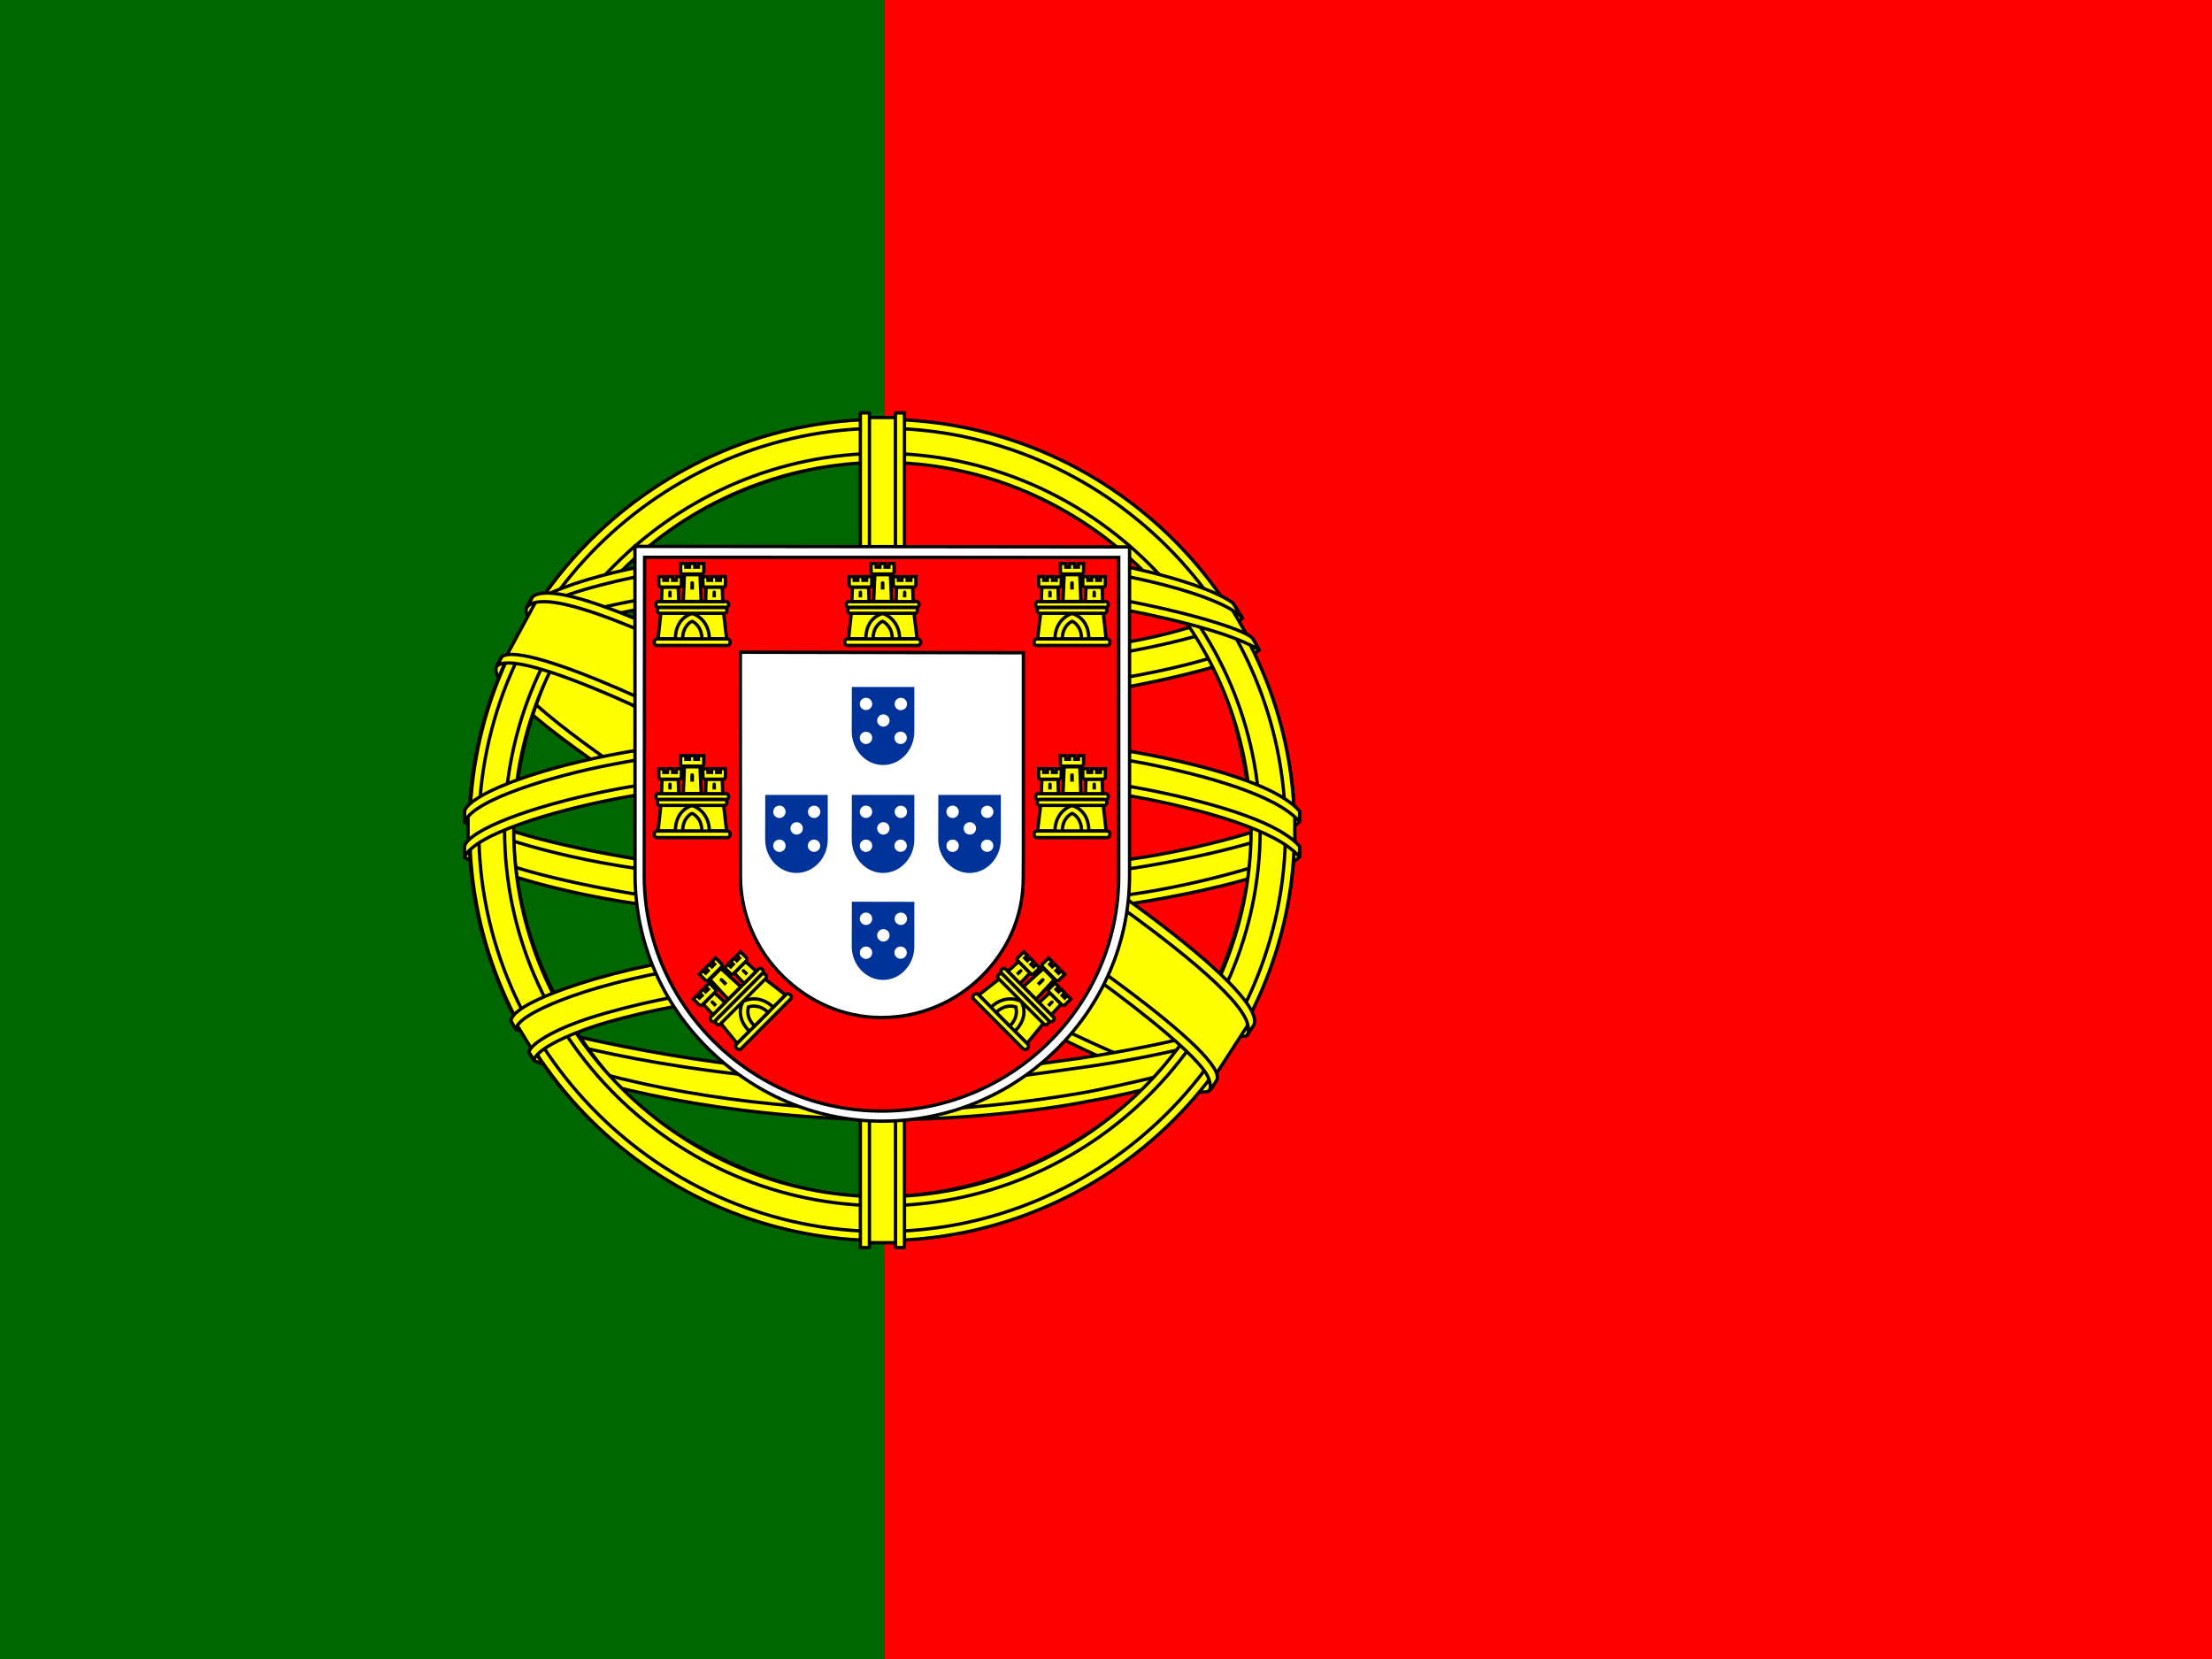 <svg width="20" height="15" viewBox="0 0 20 15" fill="none" xmlns="http://www.w3.org/2000/svg">
<rect x="0" y="0" width="20" height="15" fill="#333333" stroke="none"/>
<g clip-path="url(#clip0_202_4141)">
<path d="M20 0H0V15H20V0Z" fill="#FF0000"/>
<path d="M8 0H0V15H8V0Z" fill="#006600"/>
<path fill-rule="evenodd" clip-rule="evenodd" d="M10.926 9.826C9.788 9.792 4.571 6.55 4.535 6.033L4.823 5.555C5.341 6.304 10.674 9.457 11.198 9.345L10.926 9.826" fill="#FFFF00"/>
<path d="M10.926 9.826C9.788 9.792 4.571 6.55 4.535 6.033L4.823 5.555C5.341 6.304 10.674 9.457 11.198 9.345L10.926 9.826" stroke="black" stroke-width="0.03" stroke-linecap="round" stroke-linejoin="round"/>
<path fill-rule="evenodd" clip-rule="evenodd" d="M4.762 5.49C4.66 5.763 6.123 6.664 7.884 7.731C9.645 8.797 11.163 9.456 11.276 9.361C11.283 9.349 11.331 9.266 11.327 9.267C11.306 9.298 11.254 9.308 11.174 9.285C10.698 9.149 9.458 8.582 7.921 7.654C6.385 6.726 5.048 5.871 4.84 5.508C4.825 5.483 4.815 5.437 4.817 5.401L4.812 5.401L4.768 5.478L4.762 5.49L4.762 5.49ZM10.952 9.841C10.933 9.876 10.897 9.877 10.828 9.87C10.403 9.823 9.111 9.198 7.583 8.287C5.805 7.227 4.337 6.262 4.496 6.009L4.54 5.933L4.548 5.936C4.405 6.363 7.446 8.095 7.625 8.205C9.385 9.291 10.868 9.925 11 9.76L10.952 9.842V9.842L10.952 9.841Z" fill="#FFFF00" stroke="black" stroke-width="0.03" stroke-linecap="round" stroke-linejoin="round"/>
<path fill-rule="evenodd" clip-rule="evenodd" d="M7.986 6.346C9.125 6.337 10.53 6.191 11.339 5.87L11.165 5.588C10.687 5.852 9.274 6.025 7.977 6.051C6.442 6.037 5.359 5.895 4.817 5.532L4.652 5.832C5.65 6.253 6.672 6.342 7.986 6.346Z" fill="#FFFF00" stroke="black" stroke-width="0.03" stroke-linecap="round" stroke-linejoin="round"/>
<path fill-rule="evenodd" clip-rule="evenodd" d="M11.386 5.877C11.358 5.921 10.83 6.102 10.053 6.236C9.527 6.316 8.839 6.384 7.982 6.385C7.167 6.386 6.502 6.328 5.998 6.26C5.182 6.133 4.761 5.955 4.605 5.893C4.62 5.863 4.63 5.843 4.644 5.815C5.092 5.993 5.515 6.1 6.011 6.176C6.511 6.243 7.169 6.302 7.979 6.301C8.833 6.3 9.513 6.227 10.036 6.149C10.833 6.021 11.268 5.856 11.329 5.78L11.386 5.877H11.386H11.386ZM11.233 5.591C11.146 5.66 10.716 5.812 9.959 5.932C9.454 6.004 8.811 6.069 7.991 6.07C7.211 6.07 6.574 6.018 6.089 5.948C5.32 5.848 4.911 5.667 4.764 5.615C4.778 5.59 4.793 5.564 4.809 5.539C4.923 5.597 5.318 5.756 6.098 5.866C6.577 5.934 7.215 5.984 7.991 5.984C8.808 5.983 9.443 5.917 9.945 5.845C10.706 5.741 11.115 5.547 11.177 5.499L11.233 5.591L11.233 5.591Z" fill="#FFFF00" stroke="black" stroke-width="0.03" stroke-linecap="round" stroke-linejoin="round"/>
<path fill-rule="evenodd" clip-rule="evenodd" d="M4.246 7.712C4.947 8.087 6.502 8.276 7.974 8.289C9.315 8.291 11.061 8.083 11.714 7.738L11.696 7.363C11.492 7.681 9.621 7.986 7.96 7.973C6.299 7.961 4.757 7.706 4.243 7.375L4.246 7.712" fill="#FFFF00"/>
<path d="M4.246 7.712C4.947 8.087 6.502 8.276 7.974 8.289C9.315 8.291 11.061 8.083 11.714 7.738L11.696 7.363C11.492 7.681 9.621 7.986 7.96 7.973C6.299 7.961 4.757 7.706 4.243 7.375L4.246 7.712" stroke="black" stroke-width="0.03" stroke-linecap="round" stroke-linejoin="round"/>
<path fill-rule="evenodd" clip-rule="evenodd" d="M11.749 7.658L11.749 7.748C11.651 7.864 11.036 8.041 10.264 8.165C9.677 8.255 8.911 8.323 7.957 8.323C7.05 8.323 6.328 8.258 5.767 8.173C4.881 8.044 4.314 7.819 4.2 7.752L4.201 7.648C4.542 7.874 5.468 8.039 5.779 8.09C6.336 8.175 7.055 8.239 7.957 8.239C8.907 8.239 9.668 8.172 10.252 8.083C10.805 8.003 11.594 7.796 11.749 7.658L11.749 7.658ZM11.75 7.34L11.75 7.429C11.652 7.546 11.036 7.723 10.264 7.847C9.677 7.937 8.911 8.004 7.957 8.004C7.051 8.004 6.328 7.94 5.767 7.854C4.881 7.726 4.314 7.501 4.201 7.434L4.201 7.329C4.543 7.555 5.469 7.721 5.78 7.771C6.337 7.857 7.055 7.921 7.957 7.921C8.907 7.921 9.668 7.853 10.252 7.764C10.806 7.685 11.595 7.477 11.75 7.34L11.75 7.34Z" fill="#FFFF00" stroke="black" stroke-width="0.03" stroke-linecap="round" stroke-linejoin="round"/>
<path fill-rule="evenodd" clip-rule="evenodd" d="M7.971 9.762C6.36 9.752 4.98 9.325 4.688 9.254L4.901 9.585C5.416 9.801 6.762 10.122 7.987 10.087C9.211 10.051 10.281 9.957 11.034 9.591L11.252 9.248C10.739 9.489 8.99 9.76 7.971 9.762Z" fill="#FFFF00" stroke="black" stroke-width="0.03" stroke-linecap="round" stroke-linejoin="round"/>
<path fill-rule="evenodd" clip-rule="evenodd" d="M11.117 9.514C11.085 9.563 11.052 9.611 11.019 9.658C10.664 9.783 10.103 9.914 9.867 9.952C9.384 10.051 8.637 10.124 7.973 10.125C6.546 10.104 5.378 9.826 4.829 9.589L4.784 9.513L4.792 9.501L4.867 9.53C5.844 9.878 6.942 10.017 7.981 10.042C8.642 10.045 9.303 9.967 9.838 9.872C10.658 9.708 10.989 9.585 11.091 9.529L11.117 9.514ZM11.306 9.204C11.307 9.205 11.307 9.206 11.308 9.207C11.284 9.247 11.26 9.288 11.234 9.329C11.045 9.397 10.53 9.547 9.778 9.652C9.283 9.719 8.975 9.784 7.99 9.803C6.144 9.756 4.949 9.397 4.665 9.308L4.623 9.228C5.693 9.506 6.786 9.7 7.99 9.72C8.892 9.701 9.275 9.634 9.766 9.568C10.643 9.432 11.084 9.288 11.217 9.247C11.215 9.245 11.213 9.242 11.211 9.239L11.306 9.204L11.306 9.204Z" fill="#FFFF00" stroke="black" stroke-width="0.03" stroke-linecap="round" stroke-linejoin="round"/>
<path fill-rule="evenodd" clip-rule="evenodd" d="M11.325 7.416C11.33 8.471 10.788 9.418 10.351 9.836C9.733 10.427 8.914 10.807 7.957 10.824C6.888 10.844 5.881 10.15 5.611 9.846C5.082 9.25 4.652 8.493 4.638 7.474C4.704 6.322 5.158 5.52 5.816 4.97C6.474 4.42 7.351 4.152 8.08 4.171C8.922 4.193 9.906 4.605 10.586 5.421C11.031 5.956 11.224 6.537 11.325 7.416ZM7.966 3.803C10.018 3.803 11.706 5.466 11.706 7.505C11.706 9.543 10.018 11.206 7.966 11.206C5.914 11.206 4.24 9.543 4.24 7.505C4.24 5.466 5.914 3.803 7.966 3.803Z" fill="#FFFF00" stroke="black" stroke-width="0.03" stroke-linecap="round" stroke-linejoin="round"/>
<path fill-rule="evenodd" clip-rule="evenodd" d="M7.976 3.791C10.03 3.791 11.705 5.459 11.705 7.504C11.705 9.549 10.03 11.217 7.976 11.217C5.922 11.217 4.247 9.549 4.247 7.504C4.247 5.459 5.922 3.791 7.976 3.791ZM4.329 7.504C4.329 9.501 5.976 11.135 7.976 11.135C9.976 11.135 11.623 9.501 11.623 7.504C11.623 5.507 9.976 3.872 7.976 3.872C5.976 3.872 4.329 5.507 4.329 7.504Z" fill="#FFFF00" stroke="black" stroke-width="0.03" stroke-linecap="round" stroke-linejoin="round"/>
<path fill-rule="evenodd" clip-rule="evenodd" d="M7.978 4.099C9.851 4.099 11.394 5.63 11.394 7.501C11.394 9.371 9.851 10.902 7.978 10.902C6.105 10.902 4.562 9.371 4.562 7.501C4.562 5.63 6.105 4.099 7.978 4.099ZM4.645 7.5C4.645 9.326 6.15 10.82 7.978 10.82C9.806 10.82 11.312 9.326 11.312 7.5C11.312 5.675 9.806 4.181 7.978 4.181C6.15 4.181 4.645 5.675 4.645 7.5Z" fill="#FFFF00" stroke="black" stroke-width="0.03" stroke-linecap="round" stroke-linejoin="round"/>
<path fill-rule="evenodd" clip-rule="evenodd" d="M8.128 3.775H7.809L7.809 11.236H8.13L8.128 3.775Z" fill="#FFFF00" stroke="black" stroke-width="0.03" stroke-linecap="round" stroke-linejoin="round"/>
<path fill-rule="evenodd" clip-rule="evenodd" d="M8.096 3.733H8.178L8.178 11.28H8.097L8.096 3.733ZM7.779 3.733H7.861L7.861 11.28H7.779V3.733H7.779Z" fill="#FFFF00" stroke="black" stroke-width="0.03" stroke-linecap="round" stroke-linejoin="round"/>
<path fill-rule="evenodd" clip-rule="evenodd" d="M11.707 7.648V7.372L11.482 7.162L10.201 6.825L8.356 6.637L6.134 6.75L4.552 7.125L4.232 7.36V7.636L5.041 7.275L6.962 6.975H8.808L10.163 7.125L11.105 7.35L11.707 7.648Z" fill="#FFFF00" stroke="black" stroke-width="0.03" stroke-linecap="round" stroke-linejoin="round"/>
<path fill-rule="evenodd" clip-rule="evenodd" d="M7.977 6.929C8.858 6.927 9.712 7.012 10.39 7.143C11.089 7.283 11.582 7.457 11.75 7.652L11.75 7.749C11.547 7.506 10.884 7.327 10.374 7.225C9.702 7.095 8.853 7.011 7.977 7.013C7.053 7.014 6.192 7.101 5.53 7.23C4.998 7.335 4.289 7.544 4.2 7.75V7.649C4.249 7.506 4.777 7.293 5.518 7.146C6.185 7.016 7.048 6.931 7.977 6.929ZM7.978 6.61C8.858 6.609 9.713 6.694 10.39 6.825C11.09 6.964 11.582 7.138 11.75 7.334L11.75 7.431C11.547 7.187 10.885 7.009 10.375 6.907C9.702 6.777 8.853 6.692 7.978 6.694C7.053 6.696 6.197 6.783 5.534 6.912C5.021 7.009 4.283 7.226 4.201 7.431V7.331C4.249 7.19 4.788 6.969 5.518 6.827C6.186 6.698 7.048 6.612 7.978 6.61Z" fill="#FFFF00" stroke="black" stroke-width="0.03" stroke-linecap="round" stroke-linejoin="round"/>
<path fill-rule="evenodd" clip-rule="evenodd" d="M7.959 4.986C9.347 4.979 10.558 5.179 11.112 5.462L11.314 5.81C10.832 5.551 9.526 5.283 7.962 5.323C6.686 5.331 5.324 5.463 4.641 5.826L4.882 5.424C5.443 5.135 6.766 4.988 7.96 4.986" fill="#FFFF00"/>
<path d="M7.959 4.986C9.347 4.979 10.558 5.179 11.112 5.462L11.314 5.81C10.832 5.551 9.526 5.283 7.962 5.323C6.686 5.331 5.324 5.463 4.641 5.826L4.882 5.424C5.443 5.135 6.766 4.988 7.96 4.986" stroke="black" stroke-width="0.03" stroke-linecap="round" stroke-linejoin="round"/>
<path fill-rule="evenodd" clip-rule="evenodd" d="M7.978 5.273C8.769 5.271 9.534 5.316 10.142 5.425C10.709 5.53 11.249 5.687 11.326 5.772L11.386 5.878C11.198 5.755 10.731 5.619 10.131 5.506C9.528 5.393 8.763 5.356 7.976 5.358C7.083 5.355 6.389 5.402 5.793 5.505C5.163 5.623 4.726 5.79 4.618 5.87L4.677 5.759C4.886 5.652 5.219 5.524 5.777 5.424C6.393 5.312 7.095 5.278 7.978 5.273L7.978 5.273ZM7.977 4.955C8.735 4.953 9.483 4.995 10.066 5.1C10.526 5.189 10.98 5.328 11.147 5.452L11.235 5.59C11.086 5.425 10.525 5.269 10.03 5.182C9.452 5.082 8.735 5.043 7.977 5.037C7.182 5.039 6.448 5.088 5.878 5.191C5.334 5.294 4.983 5.416 4.834 5.511L4.911 5.395C5.116 5.288 5.447 5.189 5.864 5.109C6.439 5.005 7.178 4.957 7.977 4.955Z" fill="#FFFF00" stroke="black" stroke-width="0.03" stroke-linecap="round" stroke-linejoin="round"/>
<path fill-rule="evenodd" clip-rule="evenodd" d="M9.831 9.047C9.145 8.92 8.457 8.901 7.977 8.907C5.664 8.934 4.917 9.38 4.826 9.515L4.653 9.234C5.242 8.809 6.502 8.571 7.99 8.595C8.762 8.608 9.429 8.659 9.99 8.767L9.831 9.047" fill="#FFFF00"/>
<path d="M9.831 9.047C9.145 8.92 8.457 8.901 7.977 8.907C5.664 8.934 4.917 9.38 4.826 9.515L4.653 9.234C5.242 8.809 6.502 8.571 7.99 8.595C8.762 8.608 9.429 8.659 9.99 8.767L9.831 9.047" stroke="black" stroke-width="0.03" stroke-linecap="round" stroke-linejoin="round"/>
<path fill-rule="evenodd" clip-rule="evenodd" d="M7.963 8.867C8.607 8.877 9.238 8.903 9.848 9.016L9.804 9.094C9.237 8.99 8.634 8.95 7.965 8.953C7.112 8.947 6.249 9.026 5.497 9.241C5.26 9.307 4.867 9.458 4.827 9.584L4.783 9.512C4.796 9.438 5.033 9.284 5.477 9.16C6.338 8.914 7.143 8.873 7.963 8.867L7.963 8.867ZM7.993 8.545C8.659 8.557 9.347 8.588 10.017 8.72L9.97 8.801C9.366 8.681 8.789 8.642 7.996 8.629C7.14 8.631 6.232 8.692 5.406 8.931C5.14 9.008 4.679 9.175 4.664 9.308L4.62 9.23C4.63 9.11 5.028 8.953 5.387 8.849C6.219 8.608 7.13 8.546 7.993 8.545Z" fill="#FFFF00" stroke="black" stroke-width="0.03" stroke-linecap="round" stroke-linejoin="round"/>
<path fill-rule="evenodd" clip-rule="evenodd" d="M11.277 9.277L10.999 9.706L10.201 9L8.129 7.612L5.794 6.337L4.582 5.925L4.84 5.448L4.928 5.4L5.681 5.587L8.167 6.862L9.598 7.762L10.803 8.625L11.293 9.187L11.277 9.277Z" fill="#FFFF00" stroke="black" stroke-width="0.03" stroke-linecap="round" stroke-linejoin="round"/>
<path fill-rule="evenodd" clip-rule="evenodd" d="M4.539 5.936C4.752 5.792 6.314 6.485 7.95 7.467C9.58 8.452 11.139 9.564 10.998 9.772L10.952 9.845L10.931 9.861C10.935 9.858 10.959 9.83 10.928 9.752C10.859 9.525 9.753 8.647 7.919 7.544C6.131 6.482 4.641 5.842 4.492 6.025L4.539 5.936ZM11.335 9.271C11.469 9.006 10.02 7.919 8.223 6.86C6.384 5.823 5.059 5.212 4.817 5.394L4.764 5.492C4.763 5.497 4.766 5.485 4.777 5.476C4.821 5.438 4.894 5.441 4.927 5.44C5.344 5.446 6.534 5.992 8.204 6.945C8.935 7.369 11.295 8.876 11.286 9.299C11.286 9.336 11.289 9.343 11.275 9.361L11.335 9.271Z" fill="#FFFF00"/>
<path d="M11.335 9.271C11.469 9.006 10.02 7.919 8.223 6.86C6.384 5.823 5.059 5.212 4.817 5.394L4.764 5.492C4.763 5.497 4.766 5.485 4.777 5.476C4.821 5.438 4.894 5.441 4.927 5.44C5.344 5.446 6.534 5.992 8.204 6.945C8.935 7.369 11.295 8.876 11.286 9.299C11.286 9.336 11.289 9.343 11.275 9.361L11.335 9.271ZM11.335 9.271L11.335 9.27M4.539 5.936C4.752 5.792 6.314 6.485 7.95 7.467C9.58 8.452 11.139 9.564 10.998 9.772L10.952 9.845L10.931 9.861C10.935 9.858 10.959 9.83 10.928 9.752C10.859 9.525 9.753 8.647 7.919 7.544C6.131 6.482 4.641 5.842 4.492 6.025L4.539 5.936Z" stroke="black" stroke-width="0.03" stroke-linecap="round" stroke-linejoin="round"/>
<path d="M5.742 7.913C5.742 8.523 5.993 9.075 6.399 9.478C6.807 9.882 7.36 10.137 7.974 10.137C8.591 10.137 9.151 9.888 9.556 9.485C9.962 9.083 10.213 8.527 10.213 7.915H10.213V4.945L5.741 4.94L5.742 7.913L5.742 7.913Z" fill="white" stroke="black" stroke-width="0.03"/>
<path d="M5.825 7.917V7.919C5.825 8.502 6.068 9.033 6.457 9.419C6.847 9.806 7.384 10.046 7.972 10.046C8.562 10.046 9.098 9.807 9.486 9.422C9.875 9.037 10.115 8.506 10.115 7.921H10.115V5.04L5.828 5.039L5.825 7.917M9.253 5.902L9.253 7.735L9.252 7.929C9.252 7.98 9.249 8.038 9.243 8.088C9.208 8.378 9.074 8.63 8.876 8.827C8.644 9.057 8.323 9.2 7.97 9.2C7.619 9.2 7.306 9.052 7.073 8.821C6.834 8.584 6.695 8.259 6.695 7.923L6.694 5.897L9.253 5.902L9.253 5.902Z" fill="#FF0000"/>
<path d="M5.825 7.917V7.919C5.825 8.502 6.068 9.033 6.457 9.419C6.847 9.806 7.384 10.046 7.972 10.046C8.562 10.046 9.098 9.807 9.486 9.422C9.875 9.037 10.115 8.506 10.115 7.921H10.115V5.04L5.828 5.039L5.825 7.917M9.253 5.902L9.253 7.735L9.252 7.929C9.252 7.98 9.249 8.038 9.243 8.088C9.208 8.378 9.074 8.63 8.876 8.827C8.644 9.057 8.323 9.2 7.97 9.2C7.619 9.2 7.306 9.052 7.073 8.821C6.834 8.584 6.695 8.259 6.695 7.923L6.694 5.897L9.253 5.902L9.253 5.902Z" stroke="black" stroke-width="0.03"/>
<path d="M6.104 5.791C6.109 5.584 6.256 5.535 6.257 5.534C6.258 5.533 6.417 5.587 6.416 5.793L6.104 5.791Z" fill="#FFFF00"/>
<path d="M5.976 5.538L5.95 5.776L6.106 5.776C6.108 5.58 6.256 5.547 6.259 5.548C6.263 5.547 6.41 5.591 6.414 5.776H6.57L6.542 5.537L5.976 5.538L5.976 5.538Z" fill="#FFFF00" stroke="black" stroke-width="0.03"/>
<path d="M5.939 5.777H6.578C6.591 5.777 6.602 5.79 6.602 5.806C6.602 5.823 6.591 5.836 6.578 5.836H5.939C5.926 5.836 5.915 5.823 5.915 5.806C5.915 5.79 5.926 5.777 5.939 5.777Z" fill="#FFFF00" stroke="black" stroke-width="0.03"/>
<path d="M6.172 5.776C6.173 5.652 6.257 5.617 6.258 5.617C6.258 5.617 6.346 5.653 6.346 5.776H6.172Z" fill="#FFFF00" stroke="black" stroke-width="0.03"/>
<path d="M5.953 5.439H6.565C6.578 5.439 6.588 5.451 6.588 5.466C6.588 5.48 6.578 5.492 6.565 5.492H5.953C5.94 5.492 5.93 5.48 5.93 5.466C5.93 5.451 5.94 5.439 5.953 5.439Z" fill="#FFFF00" stroke="black" stroke-width="0.03"/>
<path d="M5.966 5.493H6.551C6.563 5.493 6.573 5.505 6.573 5.519C6.573 5.534 6.563 5.545 6.551 5.545H5.966C5.953 5.545 5.943 5.534 5.943 5.519C5.943 5.505 5.953 5.493 5.966 5.493Z" fill="#FFFF00" stroke="black" stroke-width="0.03"/>
<path d="M6.154 5.095L6.201 5.095V5.128H6.234V5.095L6.282 5.095V5.128H6.315V5.095H6.363L6.363 5.17C6.363 5.182 6.353 5.19 6.342 5.19H6.176C6.165 5.19 6.154 5.181 6.154 5.17L6.154 5.095L6.154 5.095Z" fill="#FFFF00" stroke="black" stroke-width="0.03"/>
<path d="M6.329 5.196L6.34 5.438L6.178 5.438L6.188 5.196L6.329 5.196Z" fill="#FFFF00" stroke="black" stroke-width="0.03"/>
<path d="M6.132 5.308L6.137 5.439L5.981 5.439L5.986 5.308L6.132 5.308Z" fill="#FFFF00" stroke="black" stroke-width="0.03"/>
<path d="M6.53 5.308L6.535 5.439L6.38 5.439L6.384 5.308L6.53 5.308Z" fill="#FFFF00" stroke="black" stroke-width="0.03"/>
<path d="M5.957 5.214L6.002 5.214V5.247H6.035V5.213L6.082 5.214V5.247H6.115V5.213L6.161 5.213L6.161 5.289C6.161 5.301 6.152 5.308 6.141 5.308H5.978C5.967 5.308 5.957 5.3 5.957 5.289L5.957 5.214L5.957 5.214Z" fill="#FFFF00" stroke="black" stroke-width="0.03"/>
<path d="M6.356 5.214L6.401 5.214V5.247H6.434V5.213L6.48 5.214V5.247H6.513V5.213L6.559 5.213L6.559 5.289C6.559 5.301 6.55 5.308 6.539 5.308H6.377C6.366 5.308 6.356 5.3 6.356 5.289L6.355 5.214L6.356 5.214Z" fill="#FFFF00" stroke="black" stroke-width="0.03"/>
<path d="M6.242 5.273C6.241 5.249 6.275 5.249 6.275 5.273V5.33H6.242L6.242 5.273Z" fill="black"/>
<path d="M6.042 5.356C6.042 5.334 6.074 5.333 6.073 5.356V5.401H6.042L6.042 5.356Z" fill="black"/>
<path d="M6.442 5.356C6.442 5.334 6.474 5.333 6.473 5.356V5.401H6.442L6.442 5.356Z" fill="black"/>
<path d="M6.104 7.528C6.109 7.321 6.256 7.272 6.257 7.271C6.258 7.27 6.417 7.324 6.416 7.53L6.104 7.528Z" fill="#FFFF00"/>
<path d="M5.976 7.275L5.95 7.513L6.106 7.513C6.108 7.316 6.256 7.284 6.259 7.284C6.263 7.284 6.41 7.328 6.414 7.513H6.57L6.542 7.273L5.976 7.275L5.976 7.275Z" fill="#FFFF00" stroke="black" stroke-width="0.03"/>
<path d="M5.939 7.514H6.578C6.591 7.514 6.602 7.527 6.602 7.543C6.602 7.559 6.591 7.573 6.578 7.573H5.939C5.926 7.573 5.915 7.559 5.915 7.543C5.915 7.527 5.926 7.514 5.939 7.514Z" fill="#FFFF00" stroke="black" stroke-width="0.03"/>
<path d="M6.172 7.513C6.173 7.389 6.257 7.353 6.258 7.354C6.258 7.354 6.346 7.39 6.346 7.513H6.172Z" fill="#FFFF00" stroke="black" stroke-width="0.03"/>
<path d="M5.953 7.176H6.565C6.578 7.176 6.588 7.188 6.588 7.202C6.588 7.217 6.578 7.229 6.565 7.229H5.953C5.94 7.229 5.93 7.217 5.93 7.202C5.93 7.188 5.94 7.176 5.953 7.176Z" fill="#FFFF00" stroke="black" stroke-width="0.03"/>
<path d="M5.966 7.229H6.551C6.563 7.229 6.573 7.241 6.573 7.256C6.573 7.27 6.563 7.282 6.551 7.282H5.966C5.953 7.282 5.943 7.27 5.943 7.256C5.943 7.241 5.953 7.229 5.966 7.229Z" fill="#FFFF00" stroke="black" stroke-width="0.03"/>
<path d="M6.154 6.832L6.201 6.832V6.865H6.234V6.832L6.282 6.832V6.865H6.315V6.832H6.363L6.363 6.907C6.363 6.919 6.353 6.927 6.342 6.927H6.176C6.165 6.927 6.154 6.918 6.154 6.907L6.154 6.832L6.154 6.832Z" fill="#FFFF00" stroke="black" stroke-width="0.03"/>
<path d="M6.329 6.933L6.34 7.175L6.178 7.175L6.188 6.933L6.329 6.933Z" fill="#FFFF00" stroke="black" stroke-width="0.03"/>
<path d="M6.132 7.045L6.137 7.176L5.981 7.176L5.986 7.045L6.132 7.045Z" fill="#FFFF00" stroke="black" stroke-width="0.03"/>
<path d="M6.53 7.045L6.535 7.176L6.38 7.176L6.384 7.045L6.53 7.045Z" fill="#FFFF00" stroke="black" stroke-width="0.03"/>
<path d="M5.957 6.951L6.002 6.951V6.984H6.035V6.95L6.082 6.95V6.984H6.115V6.95L6.161 6.95L6.161 7.026C6.161 7.037 6.152 7.045 6.141 7.045H5.978C5.967 7.045 5.957 7.036 5.957 7.025L5.957 6.951L5.957 6.951Z" fill="#FFFF00" stroke="black" stroke-width="0.03"/>
<path d="M6.356 6.951L6.401 6.951V6.984H6.434V6.95L6.48 6.95V6.984H6.513V6.95L6.559 6.95L6.559 7.026C6.559 7.037 6.55 7.045 6.539 7.045H6.377C6.366 7.045 6.356 7.036 6.356 7.025L6.355 6.951L6.356 6.951Z" fill="#FFFF00" stroke="black" stroke-width="0.03"/>
<path d="M6.242 7.009C6.241 6.986 6.275 6.986 6.275 7.009V7.067H6.242L6.242 7.009Z" fill="black"/>
<path d="M6.042 7.093C6.042 7.07 6.074 7.07 6.073 7.093V7.138H6.042L6.042 7.093Z" fill="black"/>
<path d="M6.442 7.093C6.442 7.07 6.474 7.07 6.473 7.093V7.138H6.442L6.442 7.093Z" fill="black"/>
<path d="M6.784 9.336C6.64 9.187 6.709 9.048 6.709 9.046C6.709 9.045 6.859 8.971 7.005 9.117L6.784 9.336Z" fill="#FFFF00"/>
<path d="M6.513 9.248L6.665 9.434L6.775 9.324C6.636 9.184 6.717 9.056 6.72 9.054C6.722 9.052 6.857 8.979 6.992 9.107L7.102 8.996L6.911 8.847L6.513 9.248L6.513 9.248Z" fill="#FFFF00" stroke="black" stroke-width="0.03"/>
<path d="M6.658 9.442L7.108 8.991C7.117 8.981 7.134 8.983 7.146 8.994C7.157 9.006 7.159 9.023 7.149 9.032L6.7 9.483C6.69 9.493 6.673 9.491 6.662 9.48C6.65 9.468 6.648 9.451 6.658 9.442Z" fill="#FFFF00" stroke="black" stroke-width="0.03"/>
<path d="M6.822 9.277C6.734 9.189 6.768 9.105 6.768 9.104C6.768 9.104 6.856 9.068 6.945 9.154L6.822 9.277Z" fill="#FFFF00" stroke="black" stroke-width="0.03"/>
<path d="M6.427 9.194L6.858 8.762C6.867 8.753 6.883 8.754 6.893 8.764C6.903 8.774 6.905 8.79 6.895 8.799L6.464 9.231C6.455 9.241 6.439 9.24 6.429 9.229C6.419 9.219 6.418 9.203 6.427 9.194Z" fill="#FFFF00" stroke="black" stroke-width="0.03"/>
<path d="M6.475 9.222L6.887 8.809C6.896 8.8 6.911 8.802 6.922 8.812C6.932 8.822 6.933 8.838 6.925 8.846L6.512 9.26C6.504 9.268 6.488 9.267 6.478 9.257C6.467 9.247 6.466 9.231 6.475 9.222Z" fill="#FFFF00" stroke="black" stroke-width="0.03"/>
<path d="M6.324 8.809L6.356 8.776L6.38 8.799L6.403 8.776L6.38 8.752L6.413 8.719L6.437 8.742L6.461 8.718L6.437 8.695L6.47 8.661L6.524 8.715C6.532 8.723 6.531 8.735 6.523 8.743L6.406 8.86C6.398 8.868 6.385 8.869 6.377 8.862L6.324 8.809L6.324 8.809Z" fill="#FFFF00" stroke="black" stroke-width="0.03"/>
<path d="M6.518 8.757L6.698 8.921L6.584 9.035L6.419 8.856L6.518 8.757Z" fill="#FFFF00" stroke="black" stroke-width="0.03"/>
<path d="M6.459 8.976L6.556 9.064L6.447 9.174L6.357 9.079L6.459 8.976Z" fill="#FFFF00" stroke="black" stroke-width="0.03"/>
<path d="M6.741 8.694L6.837 8.782L6.728 8.892L6.638 8.797L6.741 8.694Z" fill="#FFFF00" stroke="black" stroke-width="0.03"/>
<path d="M6.269 9.033L6.301 9.001L6.324 9.024L6.348 9.001L6.324 8.977L6.356 8.945L6.38 8.968L6.404 8.945L6.38 8.921L6.412 8.888L6.466 8.942C6.474 8.95 6.473 8.962 6.466 8.97L6.351 9.084C6.344 9.092 6.33 9.093 6.322 9.085L6.269 9.033L6.269 9.033Z" fill="#FFFF00" stroke="black" stroke-width="0.03"/>
<path d="M6.551 8.75L6.583 8.719L6.607 8.742L6.63 8.718L6.606 8.695L6.639 8.662L6.662 8.686L6.686 8.662L6.662 8.639L6.695 8.606L6.748 8.659C6.757 8.667 6.756 8.68 6.748 8.687L6.633 8.802C6.626 8.81 6.612 8.811 6.605 8.803L6.551 8.75L6.551 8.75Z" fill="#FFFF00" stroke="black" stroke-width="0.03"/>
<path d="M6.513 8.872C6.495 8.856 6.519 8.832 6.536 8.849L6.577 8.89L6.554 8.913L6.513 8.872Z" fill="black"/>
<path d="M6.43 9.073C6.414 9.057 6.436 9.034 6.452 9.051L6.484 9.082L6.462 9.104L6.43 9.073Z" fill="black"/>
<path d="M6.712 8.789C6.696 8.774 6.718 8.751 6.734 8.768L6.766 8.799L6.744 8.821L6.712 8.789Z" fill="black"/>
<path d="M7.824 5.791C7.829 5.584 7.977 5.535 7.978 5.534C7.979 5.533 8.137 5.587 8.137 5.793L7.824 5.791Z" fill="#FFFF00"/>
<path d="M7.698 5.538L7.672 5.776L7.828 5.776C7.829 5.58 7.977 5.547 7.981 5.548C7.984 5.547 8.131 5.591 8.135 5.776H8.292L8.263 5.537L7.698 5.538L7.698 5.538Z" fill="#FFFF00" stroke="black" stroke-width="0.03"/>
<path d="M7.661 5.777H8.299C8.313 5.777 8.324 5.79 8.324 5.806C8.324 5.823 8.313 5.836 8.299 5.836H7.661C7.648 5.836 7.637 5.823 7.637 5.806C7.637 5.79 7.648 5.777 7.661 5.777Z" fill="#FFFF00" stroke="black" stroke-width="0.03"/>
<path d="M7.894 5.776C7.894 5.652 7.979 5.617 7.979 5.617C7.979 5.617 8.067 5.653 8.068 5.776H7.894Z" fill="#FFFF00" stroke="black" stroke-width="0.03"/>
<path d="M7.675 5.439H8.287C8.3 5.439 8.31 5.451 8.31 5.466C8.31 5.48 8.3 5.492 8.287 5.492H7.675C7.662 5.492 7.651 5.48 7.651 5.466C7.651 5.451 7.662 5.439 7.675 5.439Z" fill="#FFFF00" stroke="black" stroke-width="0.03"/>
<path d="M7.687 5.493H8.273C8.285 5.493 8.295 5.505 8.295 5.519C8.295 5.534 8.285 5.545 8.273 5.545H7.687C7.675 5.545 7.665 5.534 7.665 5.519C7.665 5.505 7.675 5.493 7.687 5.493Z" fill="#FFFF00" stroke="black" stroke-width="0.03"/>
<path d="M7.876 5.095L7.922 5.095V5.128H7.956V5.095L8.003 5.095V5.128H8.037V5.095H8.084L8.084 5.17C8.084 5.182 8.075 5.19 8.064 5.19H7.898C7.886 5.19 7.876 5.181 7.876 5.17L7.876 5.095L7.876 5.095Z" fill="#FFFF00" stroke="black" stroke-width="0.03"/>
<path d="M8.051 5.196L8.061 5.438L7.899 5.438L7.91 5.196L8.051 5.196Z" fill="#FFFF00" stroke="black" stroke-width="0.03"/>
<path d="M7.853 5.308L7.858 5.439L7.702 5.439L7.707 5.308L7.853 5.308Z" fill="#FFFF00" stroke="black" stroke-width="0.03"/>
<path d="M8.252 5.308L8.257 5.439L8.102 5.439L8.106 5.308L8.252 5.308Z" fill="#FFFF00" stroke="black" stroke-width="0.03"/>
<path d="M7.678 5.214L7.723 5.214V5.247H7.756V5.213L7.802 5.214V5.247H7.835V5.213L7.882 5.213L7.882 5.289C7.882 5.301 7.872 5.308 7.861 5.308H7.699C7.688 5.308 7.678 5.3 7.678 5.289L7.678 5.214L7.678 5.214Z" fill="#FFFF00" stroke="black" stroke-width="0.03"/>
<path d="M8.077 5.214L8.122 5.214V5.247H8.155V5.213L8.202 5.214V5.247H8.235V5.213L8.281 5.213L8.281 5.289C8.281 5.301 8.272 5.308 8.261 5.308H8.098C8.087 5.308 8.077 5.3 8.077 5.289L8.077 5.214L8.077 5.214Z" fill="#FFFF00" stroke="black" stroke-width="0.03"/>
<path d="M7.964 5.273C7.963 5.249 7.997 5.249 7.997 5.273V5.33H7.964L7.964 5.273Z" fill="black"/>
<path d="M7.764 5.356C7.764 5.334 7.795 5.333 7.795 5.356V5.401H7.764L7.764 5.356Z" fill="black"/>
<path d="M8.164 5.356C8.164 5.334 8.196 5.333 8.195 5.356V5.401H8.164L8.164 5.356Z" fill="black"/>
<path d="M9.848 5.791C9.843 5.584 9.695 5.535 9.694 5.534C9.693 5.533 9.535 5.587 9.535 5.793L9.848 5.791Z" fill="#FFFF00"/>
<path d="M9.975 5.538L10.001 5.776L9.845 5.776C9.844 5.58 9.695 5.547 9.692 5.548C9.688 5.547 9.542 5.591 9.538 5.776H9.381L9.41 5.537L9.975 5.538L9.975 5.538Z" fill="#FFFF00" stroke="black" stroke-width="0.03"/>
<path d="M10.012 5.777H9.373C9.36 5.777 9.349 5.79 9.349 5.806C9.349 5.823 9.36 5.836 9.373 5.836H10.012C10.025 5.836 10.036 5.823 10.036 5.806C10.036 5.79 10.025 5.777 10.012 5.777Z" fill="#FFFF00" stroke="black" stroke-width="0.03"/>
<path d="M9.779 5.776C9.779 5.652 9.694 5.617 9.694 5.617C9.694 5.617 9.605 5.653 9.605 5.776H9.779Z" fill="#FFFF00" stroke="black" stroke-width="0.03"/>
<path d="M9.998 5.439H9.386C9.373 5.439 9.363 5.451 9.363 5.466C9.363 5.48 9.373 5.492 9.386 5.492H9.998C10.011 5.492 10.021 5.48 10.021 5.466C10.021 5.451 10.011 5.439 9.998 5.439Z" fill="#FFFF00" stroke="black" stroke-width="0.03"/>
<path d="M9.985 5.493H9.4C9.388 5.493 9.378 5.505 9.378 5.519C9.378 5.534 9.388 5.545 9.4 5.545H9.985C9.998 5.545 10.008 5.534 10.008 5.519C10.008 5.505 9.998 5.493 9.985 5.493Z" fill="#FFFF00" stroke="black" stroke-width="0.03"/>
<path d="M9.797 5.095L9.751 5.095V5.128H9.717V5.095L9.67 5.095V5.128H9.636V5.095H9.588L9.588 5.17C9.588 5.182 9.598 5.19 9.609 5.19H9.775C9.786 5.19 9.797 5.181 9.797 5.17L9.797 5.095L9.797 5.095Z" fill="#FFFF00" stroke="black" stroke-width="0.03"/>
<path d="M9.622 5.196L9.611 5.438L9.773 5.438L9.763 5.196L9.622 5.196Z" fill="#FFFF00" stroke="black" stroke-width="0.03"/>
<path d="M9.819 5.308L9.814 5.439L9.97 5.439L9.965 5.308L9.819 5.308Z" fill="#FFFF00" stroke="black" stroke-width="0.03"/>
<path d="M9.42 5.308L9.415 5.439L9.57 5.439L9.566 5.308L9.42 5.308Z" fill="#FFFF00" stroke="black" stroke-width="0.03"/>
<path d="M9.994 5.214L9.949 5.214V5.247H9.916V5.213L9.87 5.214V5.247H9.836V5.213L9.79 5.213L9.79 5.289C9.79 5.301 9.8 5.308 9.81 5.308H9.973C9.984 5.308 9.994 5.3 9.994 5.289L9.994 5.214L9.994 5.214Z" fill="#FFFF00" stroke="black" stroke-width="0.03"/>
<path d="M9.595 5.214L9.55 5.214V5.247H9.516V5.213L9.47 5.214V5.247H9.437V5.213L9.391 5.213L9.391 5.289C9.391 5.301 9.4 5.308 9.411 5.308H9.574C9.584 5.308 9.595 5.3 9.595 5.289L9.595 5.214L9.595 5.214Z" fill="#FFFF00" stroke="black" stroke-width="0.03"/>
<path d="M9.709 5.273C9.71 5.249 9.676 5.249 9.676 5.273V5.33H9.709L9.709 5.273Z" fill="black"/>
<path d="M9.909 5.356C9.909 5.334 9.878 5.333 9.878 5.356V5.401H9.909L9.909 5.356Z" fill="black"/>
<path d="M9.509 5.356C9.509 5.334 9.477 5.333 9.478 5.356V5.401H9.509L9.509 5.356Z" fill="black"/>
<path d="M9.848 7.528C9.843 7.321 9.695 7.272 9.694 7.271C9.693 7.27 9.535 7.324 9.535 7.53L9.848 7.528Z" fill="#FFFF00"/>
<path d="M9.975 7.275L10.001 7.513L9.845 7.513C9.844 7.316 9.695 7.284 9.692 7.284C9.688 7.284 9.542 7.328 9.538 7.513H9.381L9.41 7.273L9.975 7.275L9.975 7.275Z" fill="#FFFF00" stroke="black" stroke-width="0.03"/>
<path d="M10.012 7.514H9.373C9.36 7.514 9.349 7.527 9.349 7.543C9.349 7.559 9.36 7.573 9.373 7.573H10.012C10.025 7.573 10.036 7.559 10.036 7.543C10.036 7.527 10.025 7.514 10.012 7.514Z" fill="#FFFF00" stroke="black" stroke-width="0.03"/>
<path d="M9.779 7.513C9.779 7.389 9.694 7.353 9.694 7.354C9.694 7.354 9.605 7.39 9.605 7.513H9.779Z" fill="#FFFF00" stroke="black" stroke-width="0.03"/>
<path d="M9.998 7.176H9.386C9.373 7.176 9.363 7.188 9.363 7.202C9.363 7.217 9.373 7.229 9.386 7.229H9.998C10.011 7.229 10.021 7.217 10.021 7.202C10.021 7.188 10.011 7.176 9.998 7.176Z" fill="#FFFF00" stroke="black" stroke-width="0.03"/>
<path d="M9.985 7.229H9.4C9.388 7.229 9.378 7.241 9.378 7.256C9.378 7.27 9.388 7.282 9.4 7.282H9.985C9.998 7.282 10.008 7.27 10.008 7.256C10.008 7.241 9.998 7.229 9.985 7.229Z" fill="#FFFF00" stroke="black" stroke-width="0.03"/>
<path d="M9.797 6.832L9.751 6.832V6.865H9.717V6.832L9.67 6.832V6.865H9.636V6.832H9.588L9.588 6.907C9.588 6.919 9.598 6.927 9.609 6.927H9.775C9.786 6.927 9.797 6.918 9.797 6.907L9.797 6.832L9.797 6.832Z" fill="#FFFF00" stroke="black" stroke-width="0.03"/>
<path d="M9.622 6.933L9.611 7.175L9.773 7.175L9.763 6.933L9.622 6.933Z" fill="#FFFF00" stroke="black" stroke-width="0.03"/>
<path d="M9.819 7.045L9.814 7.176L9.97 7.176L9.965 7.045L9.819 7.045Z" fill="#FFFF00" stroke="black" stroke-width="0.03"/>
<path d="M9.42 7.045L9.415 7.176L9.57 7.176L9.566 7.045L9.42 7.045Z" fill="#FFFF00" stroke="black" stroke-width="0.03"/>
<path d="M9.994 6.951L9.949 6.951V6.984H9.916V6.95L9.87 6.95V6.984H9.836V6.95L9.79 6.95L9.79 7.026C9.79 7.037 9.8 7.045 9.81 7.045H9.973C9.984 7.045 9.994 7.036 9.994 7.025L9.994 6.951L9.994 6.951Z" fill="#FFFF00" stroke="black" stroke-width="0.03"/>
<path d="M9.595 6.951L9.55 6.951V6.984H9.516V6.95L9.47 6.95V6.984H9.437V6.95L9.391 6.95L9.391 7.026C9.391 7.037 9.4 7.045 9.411 7.045H9.574C9.584 7.045 9.595 7.036 9.595 7.025L9.595 6.951L9.595 6.951Z" fill="#FFFF00" stroke="black" stroke-width="0.03"/>
<path d="M9.709 7.009C9.71 6.986 9.676 6.986 9.676 7.009V7.067H9.709L9.709 7.009Z" fill="black"/>
<path d="M9.909 7.093C9.909 7.07 9.878 7.07 9.878 7.093V7.138H9.909L9.909 7.093Z" fill="black"/>
<path d="M9.509 7.093C9.509 7.07 9.477 7.07 9.478 7.093V7.138H9.509L9.509 7.093Z" fill="black"/>
<path d="M9.168 9.336C9.312 9.187 9.243 9.048 9.242 9.046C9.242 9.045 9.092 8.971 8.946 9.117L9.168 9.336Z" fill="#FFFF00"/>
<path d="M9.438 9.248L9.286 9.434L9.176 9.324C9.316 9.184 9.235 9.056 9.231 9.054C9.229 9.052 9.095 8.979 8.96 9.107L8.85 8.996L9.04 8.847L9.438 9.248L9.438 9.248Z" fill="#FFFF00" stroke="black" stroke-width="0.03"/>
<path d="M9.293 9.442L8.844 8.991C8.834 8.982 8.817 8.983 8.805 8.995C8.794 9.006 8.792 9.023 8.802 9.032L9.251 9.483C9.261 9.493 9.278 9.491 9.29 9.48C9.301 9.469 9.303 9.451 9.293 9.442Z" fill="#FFFF00" stroke="black" stroke-width="0.03"/>
<path d="M9.13 9.277C9.218 9.189 9.183 9.105 9.183 9.104C9.183 9.104 9.095 9.068 9.007 9.154L9.13 9.277Z" fill="#FFFF00" stroke="black" stroke-width="0.03"/>
<path d="M9.524 9.194L9.093 8.762C9.084 8.753 9.068 8.754 9.058 8.764C9.048 8.774 9.047 8.79 9.056 8.799L9.487 9.232C9.496 9.241 9.512 9.24 9.522 9.23C9.533 9.219 9.534 9.203 9.524 9.194Z" fill="#FFFF00" stroke="black" stroke-width="0.03"/>
<path d="M9.476 9.223L9.064 8.809C9.055 8.801 9.04 8.802 9.029 8.812C9.019 8.822 9.018 8.838 9.026 8.846L9.439 9.26C9.447 9.269 9.463 9.267 9.473 9.257C9.484 9.247 9.485 9.231 9.476 9.223Z" fill="#FFFF00" stroke="black" stroke-width="0.03"/>
<path d="M9.627 8.809L9.595 8.777L9.572 8.8L9.548 8.776L9.572 8.752L9.538 8.719L9.514 8.742L9.491 8.719L9.514 8.695L9.481 8.662L9.427 8.715C9.419 8.723 9.42 8.735 9.428 8.743L9.545 8.861C9.553 8.868 9.566 8.869 9.574 8.862L9.627 8.809L9.627 8.809Z" fill="#FFFF00" stroke="black" stroke-width="0.03"/>
<path d="M9.433 8.758L9.253 8.921L9.368 9.035L9.532 8.857L9.433 8.758Z" fill="#FFFF00" stroke="black" stroke-width="0.03"/>
<path d="M9.492 8.976L9.395 9.065L9.505 9.175L9.595 9.079L9.492 8.976Z" fill="#FFFF00" stroke="black" stroke-width="0.03"/>
<path d="M9.21 8.694L9.114 8.782L9.223 8.892L9.313 8.797L9.21 8.694Z" fill="#FFFF00" stroke="black" stroke-width="0.03"/>
<path d="M9.682 9.033L9.65 9.001L9.627 9.024L9.604 9.001L9.627 8.977L9.595 8.945L9.571 8.968L9.548 8.945L9.572 8.921L9.539 8.888L9.485 8.942C9.477 8.95 9.478 8.962 9.485 8.97L9.6 9.084C9.608 9.092 9.621 9.093 9.629 9.085L9.682 9.033L9.682 9.033Z" fill="#FFFF00" stroke="black" stroke-width="0.03"/>
<path d="M9.4 8.751L9.368 8.719L9.345 8.742L9.321 8.719L9.345 8.695L9.313 8.662L9.289 8.686L9.265 8.662L9.289 8.639L9.257 8.606L9.203 8.659C9.194 8.668 9.196 8.68 9.203 8.687L9.318 8.802C9.325 8.81 9.339 8.811 9.347 8.803L9.4 8.751L9.4 8.751Z" fill="#FFFF00" stroke="black" stroke-width="0.03"/>
<path d="M9.439 8.872C9.456 8.856 9.432 8.832 9.416 8.849L9.374 8.89L9.397 8.913L9.439 8.872Z" fill="black"/>
<path d="M9.521 9.073C9.537 9.057 9.515 9.035 9.499 9.051L9.467 9.083L9.489 9.105L9.521 9.073Z" fill="black"/>
<path d="M9.239 8.79C9.255 8.774 9.233 8.751 9.217 8.768L9.185 8.799L9.207 8.821L9.239 8.79Z" fill="black"/>
<path d="M7.701 7.59V7.59C7.701 7.673 7.733 7.749 7.784 7.804C7.836 7.859 7.907 7.893 7.984 7.893C8.062 7.893 8.133 7.859 8.184 7.804C8.235 7.75 8.267 7.674 8.267 7.591V7.187L7.702 7.187L7.701 7.59Z" fill="#003399"/>
<path d="M7.83 7.396C7.861 7.396 7.886 7.371 7.886 7.34C7.886 7.309 7.861 7.284 7.83 7.284C7.799 7.284 7.774 7.309 7.774 7.34C7.774 7.371 7.799 7.396 7.83 7.396Z" fill="white"/>
<path d="M8.145 7.396C8.176 7.396 8.201 7.371 8.201 7.34C8.201 7.31 8.176 7.285 8.145 7.285C8.114 7.285 8.089 7.31 8.089 7.34C8.089 7.371 8.114 7.396 8.145 7.396Z" fill="white"/>
<path d="M7.987 7.546C8.018 7.546 8.043 7.521 8.043 7.49C8.043 7.459 8.018 7.434 7.987 7.434C7.956 7.434 7.931 7.459 7.931 7.49C7.931 7.521 7.956 7.546 7.987 7.546Z" fill="white"/>
<path d="M7.83 7.703C7.861 7.703 7.886 7.678 7.886 7.647C7.886 7.616 7.861 7.591 7.83 7.591C7.799 7.591 7.774 7.616 7.774 7.647C7.774 7.678 7.799 7.703 7.83 7.703Z" fill="white"/>
<path d="M8.143 7.702C8.174 7.702 8.199 7.677 8.199 7.647C8.199 7.616 8.174 7.591 8.143 7.591C8.112 7.591 8.087 7.616 8.087 7.647C8.087 7.677 8.112 7.702 8.143 7.702Z" fill="white"/>
<path d="M7.701 6.615V6.615C7.701 6.698 7.733 6.773 7.784 6.828C7.836 6.883 7.907 6.917 7.984 6.917C8.062 6.917 8.133 6.883 8.184 6.829C8.235 6.774 8.267 6.698 8.267 6.615V6.211L7.702 6.211L7.701 6.615Z" fill="#003399"/>
<path d="M7.83 6.42C7.861 6.42 7.886 6.395 7.886 6.365C7.886 6.334 7.861 6.309 7.83 6.309C7.799 6.309 7.774 6.334 7.774 6.365C7.774 6.395 7.799 6.42 7.83 6.42Z" fill="white"/>
<path d="M8.145 6.421C8.176 6.421 8.201 6.396 8.201 6.365C8.201 6.334 8.176 6.309 8.145 6.309C8.114 6.309 8.089 6.334 8.089 6.365C8.089 6.396 8.114 6.421 8.145 6.421Z" fill="white"/>
<path d="M7.987 6.57C8.018 6.57 8.043 6.545 8.043 6.515C8.043 6.484 8.018 6.459 7.987 6.459C7.956 6.459 7.931 6.484 7.931 6.515C7.931 6.545 7.956 6.57 7.987 6.57Z" fill="white"/>
<path d="M7.83 6.727C7.861 6.727 7.886 6.702 7.886 6.671C7.886 6.641 7.861 6.616 7.83 6.616C7.799 6.616 7.774 6.641 7.774 6.671C7.774 6.702 7.799 6.727 7.83 6.727Z" fill="white"/>
<path d="M8.143 6.727C8.174 6.727 8.199 6.702 8.199 6.671C8.199 6.64 8.174 6.615 8.143 6.615C8.112 6.615 8.087 6.64 8.087 6.671C8.087 6.702 8.112 6.727 8.143 6.727Z" fill="white"/>
<path d="M6.918 7.59V7.59C6.918 7.673 6.95 7.749 7.001 7.804C7.053 7.859 7.124 7.893 7.201 7.893C7.279 7.893 7.35 7.859 7.401 7.804C7.452 7.75 7.484 7.674 7.484 7.591V7.187L6.919 7.187L6.918 7.59Z" fill="#003399"/>
<path d="M7.047 7.396C7.078 7.396 7.103 7.371 7.103 7.34C7.103 7.309 7.078 7.284 7.047 7.284C7.016 7.284 6.991 7.309 6.991 7.34C6.991 7.371 7.016 7.396 7.047 7.396Z" fill="white"/>
<path d="M7.361 7.396C7.392 7.396 7.417 7.371 7.417 7.34C7.417 7.31 7.392 7.285 7.361 7.285C7.33 7.285 7.305 7.31 7.305 7.34C7.305 7.371 7.33 7.396 7.361 7.396Z" fill="white"/>
<path d="M7.203 7.546C7.234 7.546 7.259 7.521 7.259 7.49C7.259 7.459 7.234 7.434 7.203 7.434C7.173 7.434 7.147 7.459 7.147 7.49C7.147 7.521 7.173 7.546 7.203 7.546Z" fill="white"/>
<path d="M7.047 7.703C7.078 7.703 7.103 7.678 7.103 7.647C7.103 7.616 7.078 7.591 7.047 7.591C7.016 7.591 6.991 7.616 6.991 7.647C6.991 7.678 7.016 7.703 7.047 7.703Z" fill="white"/>
<path d="M7.36 7.702C7.391 7.702 7.416 7.677 7.416 7.647C7.416 7.616 7.391 7.591 7.36 7.591C7.329 7.591 7.304 7.616 7.304 7.647C7.304 7.677 7.329 7.702 7.36 7.702Z" fill="white"/>
<path d="M8.483 7.59V7.59C8.483 7.673 8.515 7.749 8.567 7.804C8.618 7.859 8.689 7.893 8.766 7.893C8.844 7.893 8.915 7.859 8.966 7.804C9.017 7.75 9.049 7.674 9.049 7.591V7.187L8.484 7.187L8.483 7.59Z" fill="#003399"/>
<path d="M8.613 7.396C8.644 7.396 8.669 7.371 8.669 7.34C8.669 7.309 8.644 7.284 8.613 7.284C8.582 7.284 8.557 7.309 8.557 7.34C8.557 7.371 8.582 7.396 8.613 7.396Z" fill="white"/>
<path d="M8.926 7.396C8.957 7.396 8.982 7.371 8.982 7.34C8.982 7.31 8.957 7.285 8.926 7.285C8.895 7.285 8.87 7.31 8.87 7.34C8.87 7.371 8.895 7.396 8.926 7.396Z" fill="white"/>
<path d="M8.769 7.546C8.8 7.546 8.825 7.521 8.825 7.49C8.825 7.459 8.8 7.434 8.769 7.434C8.738 7.434 8.713 7.459 8.713 7.49C8.713 7.521 8.738 7.546 8.769 7.546Z" fill="white"/>
<path d="M8.613 7.703C8.644 7.703 8.669 7.678 8.669 7.647C8.669 7.616 8.644 7.591 8.613 7.591C8.582 7.591 8.557 7.616 8.557 7.647C8.557 7.678 8.582 7.703 8.613 7.703Z" fill="white"/>
<path d="M8.925 7.702C8.956 7.702 8.981 7.677 8.981 7.647C8.981 7.616 8.956 7.591 8.925 7.591C8.894 7.591 8.869 7.616 8.869 7.647C8.869 7.677 8.894 7.702 8.925 7.702Z" fill="white"/>
<path d="M7.701 8.557V8.557C7.701 8.64 7.733 8.716 7.784 8.771C7.836 8.826 7.907 8.86 7.984 8.86C8.062 8.86 8.133 8.826 8.184 8.771C8.235 8.716 8.267 8.641 8.267 8.558V8.154L7.702 8.153L7.701 8.557Z" fill="#003399"/>
<path d="M7.83 8.363C7.861 8.363 7.886 8.338 7.886 8.307C7.886 8.276 7.861 8.251 7.83 8.251C7.799 8.251 7.774 8.276 7.774 8.307C7.774 8.338 7.799 8.363 7.83 8.363Z" fill="white"/>
<path d="M8.145 8.363C8.176 8.363 8.201 8.338 8.201 8.307C8.201 8.276 8.176 8.251 8.145 8.251C8.114 8.251 8.089 8.276 8.089 8.307C8.089 8.338 8.114 8.363 8.145 8.363Z" fill="white"/>
<path d="M7.987 8.513C8.018 8.513 8.043 8.488 8.043 8.457C8.043 8.426 8.018 8.401 7.987 8.401C7.956 8.401 7.931 8.426 7.931 8.457C7.931 8.488 7.956 8.513 7.987 8.513Z" fill="white"/>
<path d="M7.83 8.67C7.861 8.67 7.886 8.645 7.886 8.614C7.886 8.583 7.861 8.558 7.83 8.558C7.799 8.558 7.774 8.583 7.774 8.614C7.774 8.645 7.799 8.67 7.83 8.67Z" fill="white"/>
<path d="M8.143 8.669C8.174 8.669 8.199 8.644 8.199 8.613C8.199 8.583 8.174 8.558 8.143 8.558C8.112 8.558 8.087 8.583 8.087 8.613C8.087 8.644 8.112 8.669 8.143 8.669Z" fill="white"/>
</g>
<defs>
<clipPath id="clip0_202_4141">
<rect width="20" height="15" fill="white"/>
</clipPath>
</defs>
</svg>
